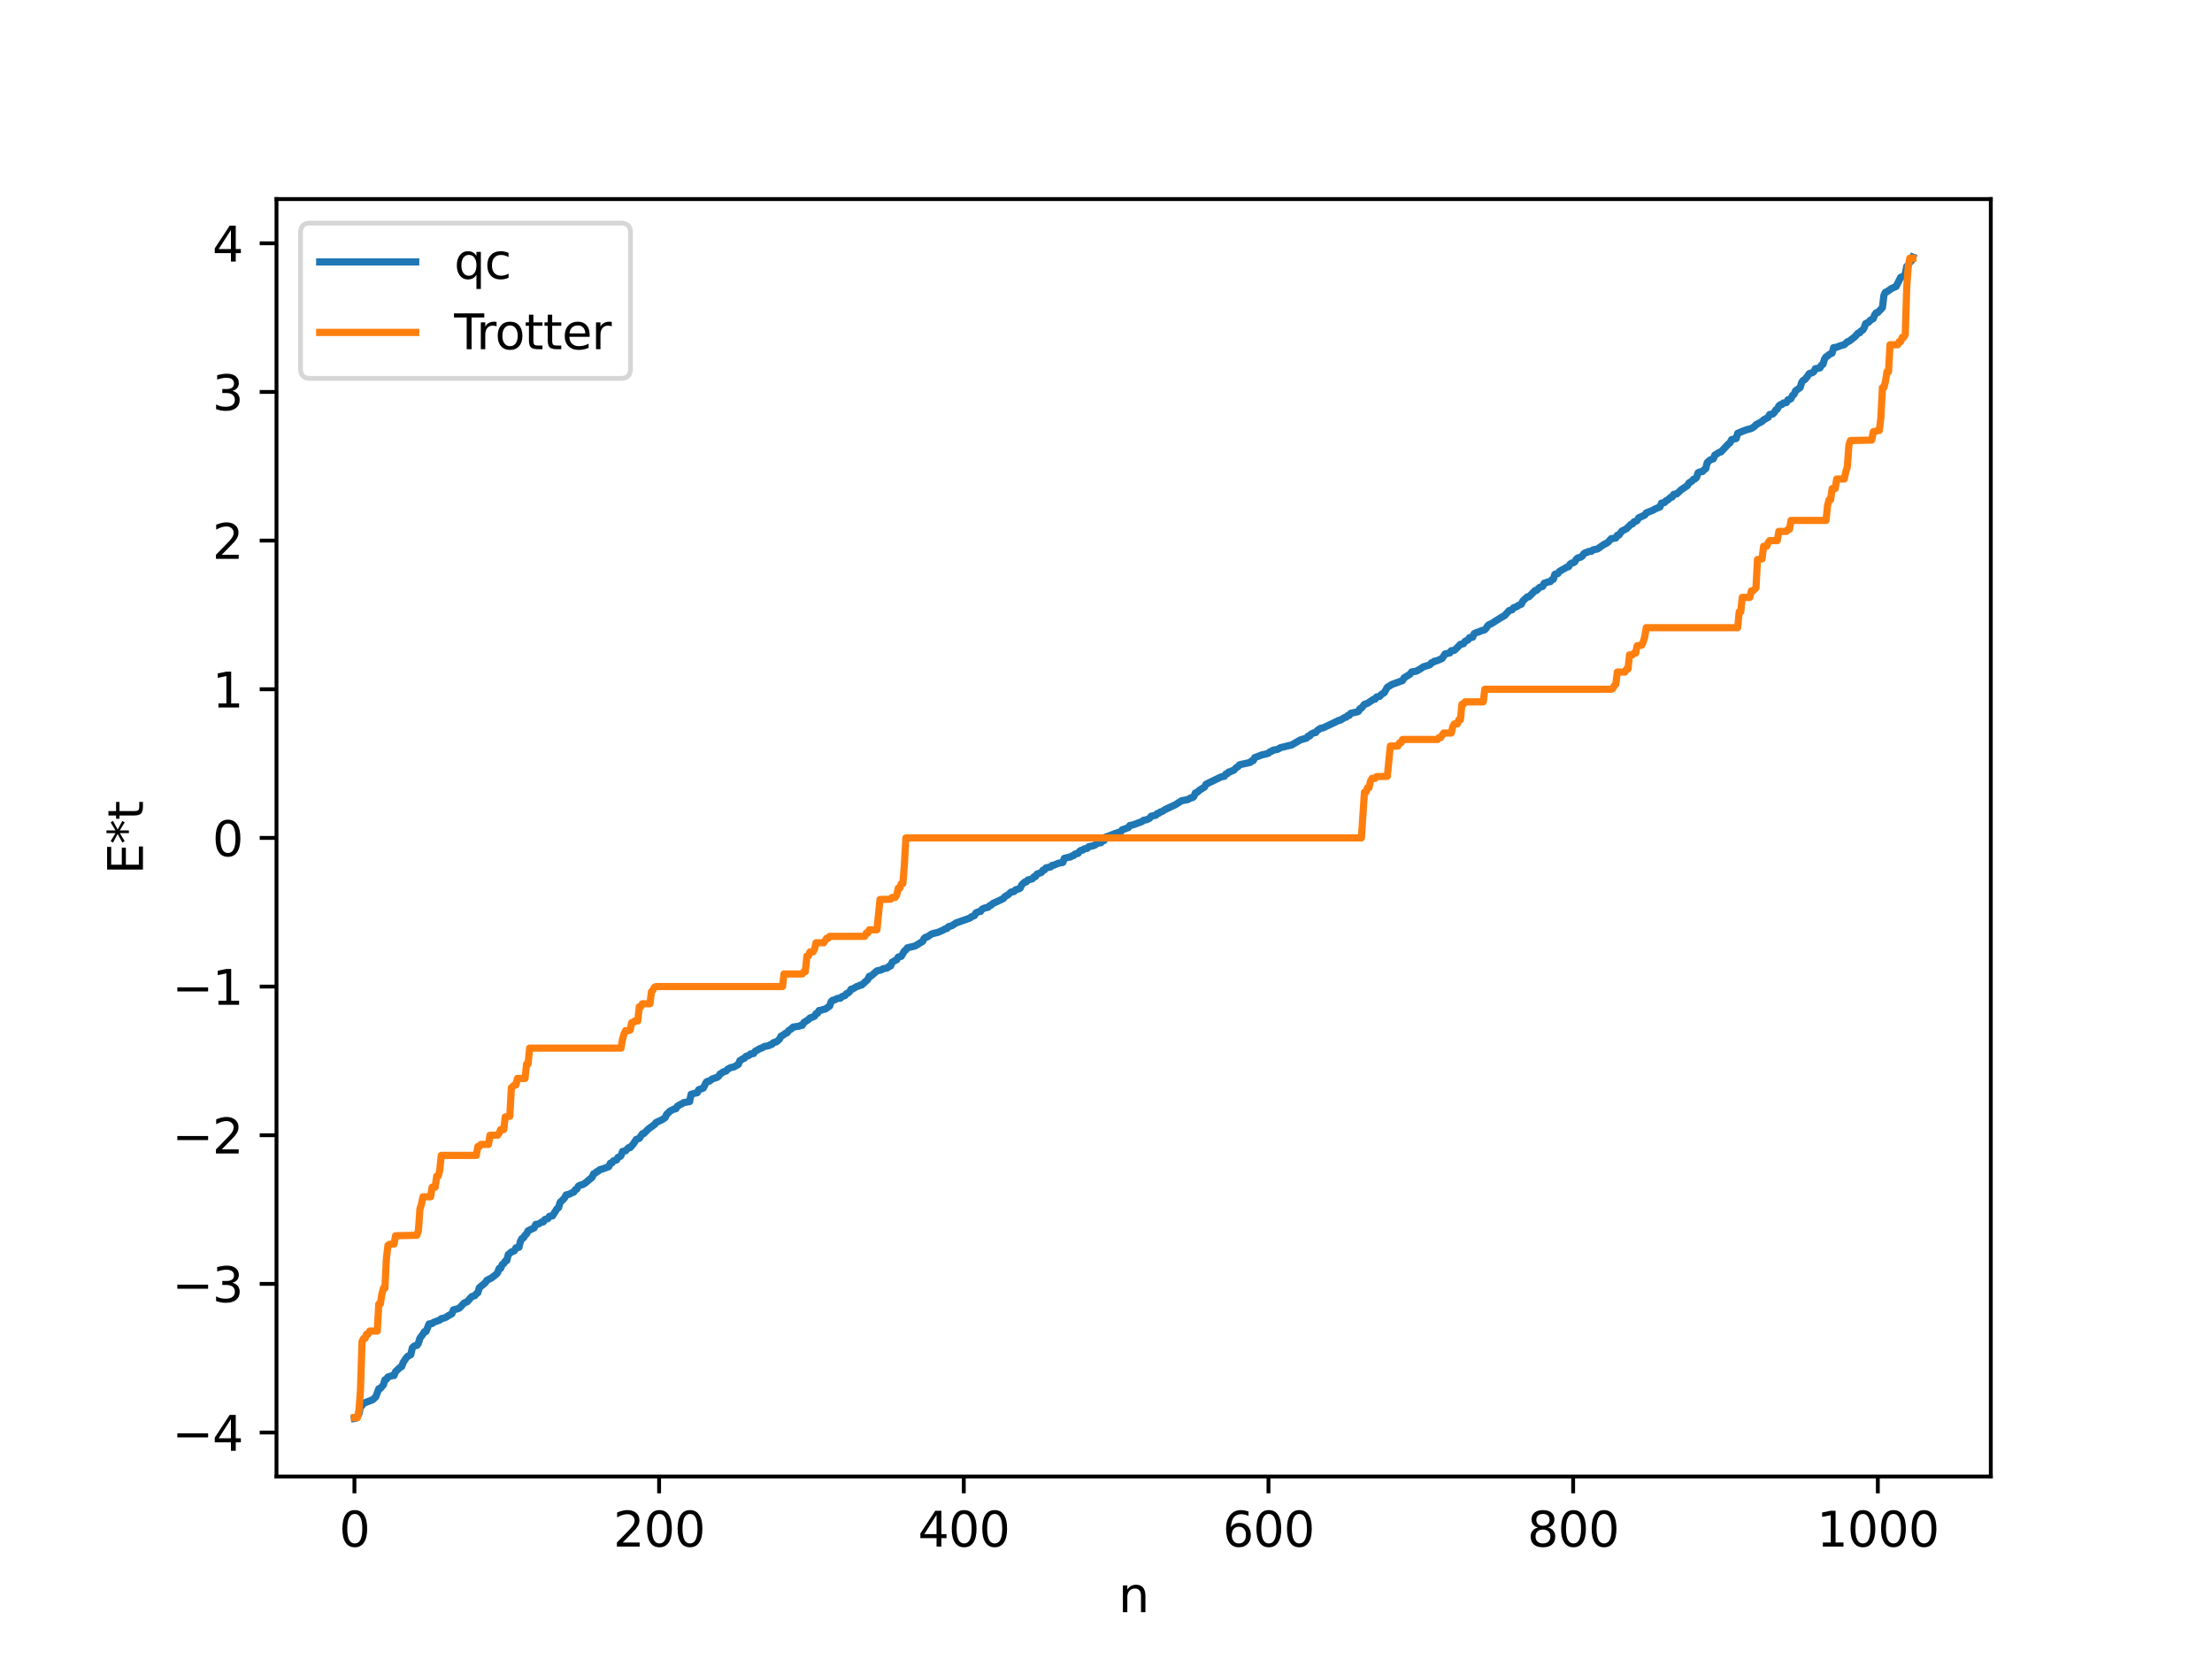 <?xml version="1.0" encoding="utf-8" standalone="no"?>
<!DOCTYPE svg PUBLIC "-//W3C//DTD SVG 1.1//EN"
  "http://www.w3.org/Graphics/SVG/1.1/DTD/svg11.dtd">
<svg xmlns:xlink="http://www.w3.org/1999/xlink" width="460.8pt" height="345.6pt" viewBox="0 0 460.8 345.6" xmlns="http://www.w3.org/2000/svg" version="1.1">
 <defs>
  <style type="text/css">*{stroke-linejoin: round; stroke-linecap: butt}</style>
 </defs>
 <g id="figure_1">
  <g id="patch_1">
   <path d="M 0 345.6 
L 460.8 345.6 
L 460.8 0 
L 0 0 
z
" style="fill: #ffffff"/>
  </g>
  <g id="axes_1">
   <g id="patch_2">
    <path d="M 57.6 307.584 
L 414.72 307.584 
L 414.72 41.472 
L 57.6 41.472 
z
" style="fill: #ffffff"/>
   </g>
   <g id="matplotlib.axis_1">
    <g id="xtick_1">
     <g id="line2d_1">
      <defs>
       <path id="m57a1c22a5f" d="M 0 0 
L 0 3.5 
" style="stroke: #000000; stroke-width: 0.8"/>
      </defs>
      <g>
       <use xlink:href="#m57a1c22a5f" x="73.833" y="307.584" style="stroke: #000000; stroke-width: 0.8"/>
      </g>
     </g>
     <g id="text_1">
      <!-- 0 -->
      <g transform="translate(70.651 322.182) scale(0.1 -0.1)">
       <defs>
        <path id="DejaVuSans-30" d="M 2034 4250 
Q 1547 4250 1301 3770 
Q 1056 3291 1056 2328 
Q 1056 1369 1301 889 
Q 1547 409 2034 409 
Q 2525 409 2770 889 
Q 3016 1369 3016 2328 
Q 3016 3291 2770 3770 
Q 2525 4250 2034 4250 
z
M 2034 4750 
Q 2819 4750 3233 4129 
Q 3647 3509 3647 2328 
Q 3647 1150 3233 529 
Q 2819 -91 2034 -91 
Q 1250 -91 836 529 
Q 422 1150 422 2328 
Q 422 3509 836 4129 
Q 1250 4750 2034 4750 
z
" transform="scale(0.016)"/>
       </defs>
       <use xlink:href="#DejaVuSans-30"/>
      </g>
     </g>
    </g>
    <g id="xtick_2">
     <g id="line2d_2">
      <g>
       <use xlink:href="#m57a1c22a5f" x="137.304" y="307.584" style="stroke: #000000; stroke-width: 0.8"/>
      </g>
     </g>
     <g id="text_2">
      <!-- 200 -->
      <g transform="translate(127.76 322.182) scale(0.1 -0.1)">
       <defs>
        <path id="DejaVuSans-32" d="M 1228 531 
L 3431 531 
L 3431 0 
L 469 0 
L 469 531 
Q 828 903 1448 1529 
Q 2069 2156 2228 2338 
Q 2531 2678 2651 2914 
Q 2772 3150 2772 3378 
Q 2772 3750 2511 3984 
Q 2250 4219 1831 4219 
Q 1534 4219 1204 4116 
Q 875 4013 500 3803 
L 500 4441 
Q 881 4594 1212 4672 
Q 1544 4750 1819 4750 
Q 2544 4750 2975 4387 
Q 3406 4025 3406 3419 
Q 3406 3131 3298 2873 
Q 3191 2616 2906 2266 
Q 2828 2175 2409 1742 
Q 1991 1309 1228 531 
z
" transform="scale(0.016)"/>
       </defs>
       <use xlink:href="#DejaVuSans-32"/>
       <use xlink:href="#DejaVuSans-30" x="63.623"/>
       <use xlink:href="#DejaVuSans-30" x="127.246"/>
      </g>
     </g>
    </g>
    <g id="xtick_3">
     <g id="line2d_3">
      <g>
       <use xlink:href="#m57a1c22a5f" x="200.775" y="307.584" style="stroke: #000000; stroke-width: 0.8"/>
      </g>
     </g>
     <g id="text_3">
      <!-- 400 -->
      <g transform="translate(191.231 322.182) scale(0.1 -0.1)">
       <defs>
        <path id="DejaVuSans-34" d="M 2419 4116 
L 825 1625 
L 2419 1625 
L 2419 4116 
z
M 2253 4666 
L 3047 4666 
L 3047 1625 
L 3713 1625 
L 3713 1100 
L 3047 1100 
L 3047 0 
L 2419 0 
L 2419 1100 
L 313 1100 
L 313 1709 
L 2253 4666 
z
" transform="scale(0.016)"/>
       </defs>
       <use xlink:href="#DejaVuSans-34"/>
       <use xlink:href="#DejaVuSans-30" x="63.623"/>
       <use xlink:href="#DejaVuSans-30" x="127.246"/>
      </g>
     </g>
    </g>
    <g id="xtick_4">
     <g id="line2d_4">
      <g>
       <use xlink:href="#m57a1c22a5f" x="264.246" y="307.584" style="stroke: #000000; stroke-width: 0.8"/>
      </g>
     </g>
     <g id="text_4">
      <!-- 600 -->
      <g transform="translate(254.702 322.182) scale(0.1 -0.1)">
       <defs>
        <path id="DejaVuSans-36" d="M 2113 2584 
Q 1688 2584 1439 2293 
Q 1191 2003 1191 1497 
Q 1191 994 1439 701 
Q 1688 409 2113 409 
Q 2538 409 2786 701 
Q 3034 994 3034 1497 
Q 3034 2003 2786 2293 
Q 2538 2584 2113 2584 
z
M 3366 4563 
L 3366 3988 
Q 3128 4100 2886 4159 
Q 2644 4219 2406 4219 
Q 1781 4219 1451 3797 
Q 1122 3375 1075 2522 
Q 1259 2794 1537 2939 
Q 1816 3084 2150 3084 
Q 2853 3084 3261 2657 
Q 3669 2231 3669 1497 
Q 3669 778 3244 343 
Q 2819 -91 2113 -91 
Q 1303 -91 875 529 
Q 447 1150 447 2328 
Q 447 3434 972 4092 
Q 1497 4750 2381 4750 
Q 2619 4750 2861 4703 
Q 3103 4656 3366 4563 
z
" transform="scale(0.016)"/>
       </defs>
       <use xlink:href="#DejaVuSans-36"/>
       <use xlink:href="#DejaVuSans-30" x="63.623"/>
       <use xlink:href="#DejaVuSans-30" x="127.246"/>
      </g>
     </g>
    </g>
    <g id="xtick_5">
     <g id="line2d_5">
      <g>
       <use xlink:href="#m57a1c22a5f" x="327.717" y="307.584" style="stroke: #000000; stroke-width: 0.8"/>
      </g>
     </g>
     <g id="text_5">
      <!-- 800 -->
      <g transform="translate(318.173 322.182) scale(0.1 -0.1)">
       <defs>
        <path id="DejaVuSans-38" d="M 2034 2216 
Q 1584 2216 1326 1975 
Q 1069 1734 1069 1313 
Q 1069 891 1326 650 
Q 1584 409 2034 409 
Q 2484 409 2743 651 
Q 3003 894 3003 1313 
Q 3003 1734 2745 1975 
Q 2488 2216 2034 2216 
z
M 1403 2484 
Q 997 2584 770 2862 
Q 544 3141 544 3541 
Q 544 4100 942 4425 
Q 1341 4750 2034 4750 
Q 2731 4750 3128 4425 
Q 3525 4100 3525 3541 
Q 3525 3141 3298 2862 
Q 3072 2584 2669 2484 
Q 3125 2378 3379 2068 
Q 3634 1759 3634 1313 
Q 3634 634 3220 271 
Q 2806 -91 2034 -91 
Q 1263 -91 848 271 
Q 434 634 434 1313 
Q 434 1759 690 2068 
Q 947 2378 1403 2484 
z
M 1172 3481 
Q 1172 3119 1398 2916 
Q 1625 2713 2034 2713 
Q 2441 2713 2670 2916 
Q 2900 3119 2900 3481 
Q 2900 3844 2670 4047 
Q 2441 4250 2034 4250 
Q 1625 4250 1398 4047 
Q 1172 3844 1172 3481 
z
" transform="scale(0.016)"/>
       </defs>
       <use xlink:href="#DejaVuSans-38"/>
       <use xlink:href="#DejaVuSans-30" x="63.623"/>
       <use xlink:href="#DejaVuSans-30" x="127.246"/>
      </g>
     </g>
    </g>
    <g id="xtick_6">
     <g id="line2d_6">
      <g>
       <use xlink:href="#m57a1c22a5f" x="391.188" y="307.584" style="stroke: #000000; stroke-width: 0.8"/>
      </g>
     </g>
     <g id="text_6">
      <!-- 1000 -->
      <g transform="translate(378.463 322.182) scale(0.1 -0.1)">
       <defs>
        <path id="DejaVuSans-31" d="M 794 531 
L 1825 531 
L 1825 4091 
L 703 3866 
L 703 4441 
L 1819 4666 
L 2450 4666 
L 2450 531 
L 3481 531 
L 3481 0 
L 794 0 
L 794 531 
z
" transform="scale(0.016)"/>
       </defs>
       <use xlink:href="#DejaVuSans-31"/>
       <use xlink:href="#DejaVuSans-30" x="63.623"/>
       <use xlink:href="#DejaVuSans-30" x="127.246"/>
       <use xlink:href="#DejaVuSans-30" x="190.869"/>
      </g>
     </g>
    </g>
    <g id="text_7">
     <!-- n -->
     <g transform="translate(232.991 335.861) scale(0.1 -0.1)">
      <defs>
       <path id="DejaVuSans-6e" d="M 3513 2113 
L 3513 0 
L 2938 0 
L 2938 2094 
Q 2938 2591 2744 2837 
Q 2550 3084 2163 3084 
Q 1697 3084 1428 2787 
Q 1159 2491 1159 1978 
L 1159 0 
L 581 0 
L 581 3500 
L 1159 3500 
L 1159 2956 
Q 1366 3272 1645 3428 
Q 1925 3584 2291 3584 
Q 2894 3584 3203 3211 
Q 3513 2838 3513 2113 
z
" transform="scale(0.016)"/>
      </defs>
      <use xlink:href="#DejaVuSans-6e"/>
     </g>
    </g>
   </g>
   <g id="matplotlib.axis_2">
    <g id="ytick_1">
     <g id="line2d_7">
      <defs>
       <path id="mec94c99acb" d="M 0 0 
L -3.5 0 
" style="stroke: #000000; stroke-width: 0.8"/>
      </defs>
      <g>
       <use xlink:href="#mec94c99acb" x="57.6" y="298.421" style="stroke: #000000; stroke-width: 0.8"/>
      </g>
     </g>
     <g id="text_8">
      <!-- −4 -->
      <g transform="translate(35.858 302.22) scale(0.1 -0.1)">
       <defs>
        <path id="DejaVuSans-2212" d="M 678 2272 
L 4684 2272 
L 4684 1741 
L 678 1741 
L 678 2272 
z
" transform="scale(0.016)"/>
       </defs>
       <use xlink:href="#DejaVuSans-2212"/>
       <use xlink:href="#DejaVuSans-34" x="83.789"/>
      </g>
     </g>
    </g>
    <g id="ytick_2">
     <g id="line2d_8">
      <g>
       <use xlink:href="#mec94c99acb" x="57.6" y="267.454" style="stroke: #000000; stroke-width: 0.8"/>
      </g>
     </g>
     <g id="text_9">
      <!-- −3 -->
      <g transform="translate(35.858 271.253) scale(0.1 -0.1)">
       <defs>
        <path id="DejaVuSans-33" d="M 2597 2516 
Q 3050 2419 3304 2112 
Q 3559 1806 3559 1356 
Q 3559 666 3084 287 
Q 2609 -91 1734 -91 
Q 1441 -91 1130 -33 
Q 819 25 488 141 
L 488 750 
Q 750 597 1062 519 
Q 1375 441 1716 441 
Q 2309 441 2620 675 
Q 2931 909 2931 1356 
Q 2931 1769 2642 2001 
Q 2353 2234 1838 2234 
L 1294 2234 
L 1294 2753 
L 1863 2753 
Q 2328 2753 2575 2939 
Q 2822 3125 2822 3475 
Q 2822 3834 2567 4026 
Q 2313 4219 1838 4219 
Q 1578 4219 1281 4162 
Q 984 4106 628 3988 
L 628 4550 
Q 988 4650 1302 4700 
Q 1616 4750 1894 4750 
Q 2613 4750 3031 4423 
Q 3450 4097 3450 3541 
Q 3450 3153 3228 2886 
Q 3006 2619 2597 2516 
z
" transform="scale(0.016)"/>
       </defs>
       <use xlink:href="#DejaVuSans-2212"/>
       <use xlink:href="#DejaVuSans-33" x="83.789"/>
      </g>
     </g>
    </g>
    <g id="ytick_3">
     <g id="line2d_9">
      <g>
       <use xlink:href="#mec94c99acb" x="57.6" y="236.487" style="stroke: #000000; stroke-width: 0.8"/>
      </g>
     </g>
     <g id="text_10">
      <!-- −2 -->
      <g transform="translate(35.858 240.286) scale(0.1 -0.1)">
       <use xlink:href="#DejaVuSans-2212"/>
       <use xlink:href="#DejaVuSans-32" x="83.789"/>
      </g>
     </g>
    </g>
    <g id="ytick_4">
     <g id="line2d_10">
      <g>
       <use xlink:href="#mec94c99acb" x="57.6" y="205.519" style="stroke: #000000; stroke-width: 0.8"/>
      </g>
     </g>
     <g id="text_11">
      <!-- −1 -->
      <g transform="translate(35.858 209.319) scale(0.1 -0.1)">
       <use xlink:href="#DejaVuSans-2212"/>
       <use xlink:href="#DejaVuSans-31" x="83.789"/>
      </g>
     </g>
    </g>
    <g id="ytick_5">
     <g id="line2d_11">
      <g>
       <use xlink:href="#mec94c99acb" x="57.6" y="174.552" style="stroke: #000000; stroke-width: 0.8"/>
      </g>
     </g>
     <g id="text_12">
      <!-- 0 -->
      <g transform="translate(44.237 178.351) scale(0.1 -0.1)">
       <use xlink:href="#DejaVuSans-30"/>
      </g>
     </g>
    </g>
    <g id="ytick_6">
     <g id="line2d_12">
      <g>
       <use xlink:href="#mec94c99acb" x="57.6" y="143.585" style="stroke: #000000; stroke-width: 0.8"/>
      </g>
     </g>
     <g id="text_13">
      <!-- 1 -->
      <g transform="translate(44.237 147.384) scale(0.1 -0.1)">
       <use xlink:href="#DejaVuSans-31"/>
      </g>
     </g>
    </g>
    <g id="ytick_7">
     <g id="line2d_13">
      <g>
       <use xlink:href="#mec94c99acb" x="57.6" y="112.617" style="stroke: #000000; stroke-width: 0.8"/>
      </g>
     </g>
     <g id="text_14">
      <!-- 2 -->
      <g transform="translate(44.237 116.417) scale(0.1 -0.1)">
       <use xlink:href="#DejaVuSans-32"/>
      </g>
     </g>
    </g>
    <g id="ytick_8">
     <g id="line2d_14">
      <g>
       <use xlink:href="#mec94c99acb" x="57.6" y="81.65" style="stroke: #000000; stroke-width: 0.8"/>
      </g>
     </g>
     <g id="text_15">
      <!-- 3 -->
      <g transform="translate(44.237 85.449) scale(0.1 -0.1)">
       <use xlink:href="#DejaVuSans-33"/>
      </g>
     </g>
    </g>
    <g id="ytick_9">
     <g id="line2d_15">
      <g>
       <use xlink:href="#mec94c99acb" x="57.6" y="50.683" style="stroke: #000000; stroke-width: 0.8"/>
      </g>
     </g>
     <g id="text_16">
      <!-- 4 -->
      <g transform="translate(44.237 54.482) scale(0.1 -0.1)">
       <use xlink:href="#DejaVuSans-34"/>
      </g>
     </g>
    </g>
    <g id="text_17">
     <!-- E*t -->
     <g transform="translate(29.778 182.148) rotate(-90) scale(0.1 -0.1)">
      <defs>
       <path id="DejaVuSans-45" d="M 628 4666 
L 3578 4666 
L 3578 4134 
L 1259 4134 
L 1259 2753 
L 3481 2753 
L 3481 2222 
L 1259 2222 
L 1259 531 
L 3634 531 
L 3634 0 
L 628 0 
L 628 4666 
z
" transform="scale(0.016)"/>
       <path id="DejaVuSans-2a" d="M 3009 3897 
L 1888 3291 
L 3009 2681 
L 2828 2375 
L 1778 3009 
L 1778 1831 
L 1422 1831 
L 1422 3009 
L 372 2375 
L 191 2681 
L 1313 3291 
L 191 3897 
L 372 4206 
L 1422 3572 
L 1422 4750 
L 1778 4750 
L 1778 3572 
L 2828 4206 
L 3009 3897 
z
" transform="scale(0.016)"/>
       <path id="DejaVuSans-74" d="M 1172 4494 
L 1172 3500 
L 2356 3500 
L 2356 3053 
L 1172 3053 
L 1172 1153 
Q 1172 725 1289 603 
Q 1406 481 1766 481 
L 2356 481 
L 2356 0 
L 1766 0 
Q 1100 0 847 248 
Q 594 497 594 1153 
L 594 3053 
L 172 3053 
L 172 3500 
L 594 3500 
L 594 4494 
L 1172 4494 
z
" transform="scale(0.016)"/>
      </defs>
      <use xlink:href="#DejaVuSans-45"/>
      <use xlink:href="#DejaVuSans-2a" x="63.184"/>
      <use xlink:href="#DejaVuSans-74" x="113.184"/>
     </g>
    </g>
   </g>
   <g id="line2d_16">
    <path d="M 73.833 295.488 
L 74.15 295.433 
L 74.785 294.507 
L 75.102 292.911 
L 75.42 292.795 
L 75.737 292.315 
L 77.641 291.591 
L 78.276 290.991 
L 78.91 289.307 
L 79.228 289.239 
L 79.862 288.51 
L 80.18 287.447 
L 80.497 287.32 
L 80.815 286.854 
L 81.767 286.546 
L 82.084 286.541 
L 82.401 285.724 
L 83.353 284.841 
L 83.671 284.69 
L 83.988 283.832 
L 84.623 282.878 
L 84.94 282.54 
L 85.575 282.208 
L 85.892 280.809 
L 86.21 280.458 
L 86.527 280.306 
L 86.844 280.284 
L 87.162 279.836 
L 87.479 278.763 
L 88.114 277.922 
L 88.431 277.405 
L 88.748 277.375 
L 89.383 275.804 
L 90.018 275.713 
L 90.335 275.462 
L 91.605 274.988 
L 91.922 274.706 
L 92.557 274.548 
L 92.874 274.425 
L 93.509 274.022 
L 94.143 273.671 
L 94.461 272.867 
L 95.413 272.623 
L 95.73 272.461 
L 96.682 271.434 
L 97.317 271.183 
L 98.269 270.103 
L 98.904 269.922 
L 99.221 269.506 
L 99.539 269.312 
L 99.856 268.25 
L 101.125 267.185 
L 101.443 266.688 
L 102.395 266.219 
L 103.029 265.721 
L 103.347 265.493 
L 103.664 265.102 
L 103.981 264.242 
L 104.299 264.216 
L 104.616 263.429 
L 104.934 263.233 
L 105.251 262.697 
L 105.568 262.597 
L 105.886 261.348 
L 106.52 260.81 
L 107.155 260.562 
L 107.472 259.948 
L 108.107 259.838 
L 108.424 258.567 
L 108.742 257.99 
L 109.059 257.857 
L 109.377 257.329 
L 109.694 257.042 
L 110.011 256.401 
L 111.281 255.786 
L 111.598 255.077 
L 112.233 254.963 
L 112.867 254.556 
L 113.185 254.536 
L 113.502 254.046 
L 114.137 253.86 
L 114.454 253.377 
L 115.089 253.297 
L 116.041 251.786 
L 116.358 251.576 
L 116.676 250.474 
L 117.31 249.88 
L 117.628 249.511 
L 117.945 248.917 
L 118.58 248.782 
L 119.215 248.444 
L 119.532 248.343 
L 119.849 247.828 
L 120.167 247.712 
L 120.484 247.113 
L 120.801 246.912 
L 121.436 246.753 
L 122.071 246.331 
L 122.705 245.772 
L 123.34 245.263 
L 123.658 244.527 
L 123.975 244.408 
L 124.292 244.082 
L 124.61 243.993 
L 124.927 243.678 
L 125.879 243.396 
L 126.831 243.025 
L 127.148 242.311 
L 127.466 242.266 
L 127.783 241.834 
L 128.418 241.658 
L 128.735 241.093 
L 129.053 240.995 
L 129.37 240.729 
L 129.687 239.866 
L 130.322 239.732 
L 130.957 239.07 
L 131.274 239.06 
L 131.909 238.337 
L 132.543 237.366 
L 133.178 237.146 
L 133.813 236.197 
L 134.13 236.126 
L 135.082 235.182 
L 136.352 234.265 
L 136.669 233.847 
L 137.939 233.245 
L 138.573 232.815 
L 138.891 232.094 
L 139.208 231.867 
L 139.525 231.481 
L 140.477 231.006 
L 140.795 230.978 
L 141.112 230.451 
L 141.747 230.068 
L 142.064 229.95 
L 142.381 229.706 
L 143.651 229.482 
L 143.968 227.971 
L 144.603 227.771 
L 145.238 227.645 
L 145.555 227.002 
L 146.507 226.677 
L 147.142 225.419 
L 147.459 225.235 
L 147.777 225.226 
L 148.411 224.735 
L 149.363 224.449 
L 149.681 224.229 
L 149.998 223.718 
L 150.315 223.584 
L 150.633 223.309 
L 151.267 223.116 
L 151.585 222.736 
L 152.22 222.402 
L 152.854 222.282 
L 153.806 221.742 
L 154.124 220.966 
L 154.758 220.564 
L 155.076 220.45 
L 155.393 220.067 
L 156.028 219.866 
L 156.345 219.559 
L 156.98 219.474 
L 157.297 219.014 
L 158.249 218.477 
L 158.884 218.229 
L 159.201 218.01 
L 160.153 217.83 
L 160.471 217.62 
L 160.788 217.563 
L 161.105 217.203 
L 161.74 217.037 
L 162.375 216.476 
L 162.692 215.86 
L 163.327 215.513 
L 163.644 215.235 
L 163.962 215.152 
L 164.279 214.714 
L 164.914 214.275 
L 165.231 213.954 
L 166.183 213.812 
L 166.5 213.769 
L 166.818 213.601 
L 167.135 213.581 
L 167.453 213.021 
L 168.405 212.402 
L 168.722 212.07 
L 169.357 211.844 
L 169.674 211.713 
L 169.991 211.172 
L 170.309 211.077 
L 170.626 210.507 
L 170.943 210.476 
L 171.578 210.27 
L 171.896 210.22 
L 172.848 209.558 
L 173.165 208.619 
L 173.482 208.364 
L 173.8 208.325 
L 174.434 207.994 
L 175.069 207.943 
L 175.386 207.606 
L 176.021 207.403 
L 176.339 206.988 
L 176.656 206.876 
L 176.973 206.608 
L 177.291 206.072 
L 177.608 206.017 
L 178.56 205.477 
L 178.877 205.417 
L 179.195 205.206 
L 179.512 205.197 
L 180.781 204.041 
L 181.099 203.368 
L 181.416 203.346 
L 182.686 202.251 
L 183.638 202.041 
L 183.955 201.811 
L 184.59 201.71 
L 184.907 201.593 
L 185.224 201.263 
L 185.542 201.228 
L 185.859 200.44 
L 186.494 200.08 
L 186.811 199.915 
L 187.129 199.364 
L 187.763 199.21 
L 188.398 198.103 
L 188.715 197.877 
L 189.033 197.445 
L 190.62 197.068 
L 192.206 196.111 
L 192.524 195.468 
L 192.841 195.24 
L 193.158 195.192 
L 194.11 194.54 
L 195.38 194.228 
L 196.332 193.818 
L 196.967 193.473 
L 197.284 193.418 
L 197.601 193.032 
L 198.236 192.868 
L 199.188 192.257 
L 202.044 191.253 
L 202.362 190.983 
L 202.996 190.731 
L 203.314 190.155 
L 203.948 189.904 
L 204.266 189.869 
L 204.583 189.4 
L 205.218 189.133 
L 205.853 188.997 
L 206.17 188.661 
L 206.487 188.547 
L 206.805 188.227 
L 208.391 187.497 
L 209.026 187.179 
L 209.343 186.761 
L 209.978 186.417 
L 210.613 185.834 
L 211.248 185.723 
L 211.565 185.357 
L 212.2 185.185 
L 212.517 185.029 
L 212.834 184.346 
L 213.469 183.745 
L 213.786 183.723 
L 214.104 183.318 
L 214.739 183.158 
L 215.056 183.075 
L 215.373 182.667 
L 215.691 182.624 
L 216.008 182.096 
L 216.96 181.742 
L 217.277 181.268 
L 217.595 181.211 
L 217.912 180.791 
L 218.864 180.603 
L 219.181 180.275 
L 219.499 180.245 
L 220.451 179.84 
L 221.403 179.658 
L 221.72 178.806 
L 222.672 178.57 
L 222.99 178.528 
L 223.307 178.299 
L 223.624 178.25 
L 223.942 177.917 
L 224.577 177.776 
L 224.894 177.335 
L 225.211 177.134 
L 225.529 177.1 
L 225.846 176.846 
L 226.481 176.73 
L 226.798 176.385 
L 227.75 176.181 
L 228.067 176.057 
L 228.702 175.619 
L 229.337 175.557 
L 229.654 175.171 
L 229.972 175.118 
L 230.289 174.394 
L 231.241 174.06 
L 232.193 173.671 
L 233.462 173.267 
L 233.78 172.859 
L 235.049 172.412 
L 235.367 171.961 
L 236.001 171.851 
L 237.905 171.14 
L 238.223 170.884 
L 238.858 170.763 
L 239.492 170.46 
L 239.81 170.032 
L 240.762 169.833 
L 241.079 169.468 
L 241.396 169.422 
L 241.714 169.148 
L 242.031 169.085 
L 242.666 168.671 
L 244.887 167.616 
L 246.157 166.799 
L 247.426 166.576 
L 248.061 166.199 
L 248.378 166.181 
L 248.696 165.948 
L 249.013 165.185 
L 249.33 165.092 
L 249.965 164.546 
L 250.917 163.963 
L 251.234 163.374 
L 254.408 161.829 
L 255.043 161.726 
L 255.36 161.239 
L 255.677 161.178 
L 255.995 160.807 
L 256.312 160.77 
L 256.629 160.567 
L 256.947 160.508 
L 257.581 159.877 
L 257.899 159.703 
L 258.216 159.315 
L 260.438 158.828 
L 260.755 158.5 
L 261.072 158.443 
L 261.39 157.817 
L 262.977 157.228 
L 263.611 157.097 
L 264.246 156.911 
L 264.563 156.604 
L 264.881 156.52 
L 265.198 156.284 
L 266.15 156.104 
L 266.785 155.742 
L 267.42 155.588 
L 268.689 155.276 
L 269.006 155.228 
L 270.91 154.129 
L 272.18 153.758 
L 272.497 153.362 
L 272.815 153.332 
L 273.132 152.92 
L 273.767 152.628 
L 274.084 152.608 
L 274.401 152.189 
L 275.036 151.744 
L 275.671 151.609 
L 278.527 150.254 
L 278.844 150.073 
L 279.162 150.045 
L 279.796 149.668 
L 280.114 149.466 
L 280.431 149.404 
L 280.748 149.074 
L 281.066 149.037 
L 281.383 148.596 
L 282.653 148.314 
L 282.97 148.211 
L 283.287 147.65 
L 283.605 147.512 
L 284.239 146.725 
L 284.874 146.521 
L 286.143 145.666 
L 286.461 145.652 
L 286.778 145.191 
L 287.413 145.075 
L 287.73 144.686 
L 288.365 144.298 
L 289 143.181 
L 289.952 142.588 
L 292.173 141.774 
L 292.491 141.213 
L 293.76 140.425 
L 294.077 139.972 
L 295.029 139.821 
L 295.664 139.474 
L 296.616 138.865 
L 297.251 138.692 
L 297.886 138.473 
L 298.203 138.057 
L 298.52 137.992 
L 298.838 137.723 
L 299.155 137.714 
L 300.107 137.316 
L 300.424 137.154 
L 301.059 136.215 
L 302.011 136.021 
L 302.329 135.551 
L 302.963 135.477 
L 303.598 134.887 
L 304.233 134.221 
L 304.867 134.103 
L 305.185 133.617 
L 305.82 133.295 
L 306.137 132.826 
L 306.772 132.753 
L 307.089 132.012 
L 307.724 131.7 
L 308.041 131.657 
L 308.676 131.345 
L 308.993 131.322 
L 309.31 131.176 
L 309.628 130.838 
L 309.945 130.324 
L 310.262 130.08 
L 310.58 129.985 
L 312.801 128.582 
L 313.436 128.235 
L 314.388 127.192 
L 315.023 127.005 
L 315.34 126.579 
L 315.975 126.383 
L 316.292 126.125 
L 316.927 125.861 
L 317.244 125.184 
L 318.196 124.316 
L 318.514 124.307 
L 319.783 123.028 
L 320.1 122.986 
L 320.735 122.351 
L 321.37 122.159 
L 321.687 121.49 
L 322.005 121.451 
L 322.322 121.262 
L 322.957 121.165 
L 323.274 120.767 
L 323.591 120.671 
L 323.909 119.637 
L 324.543 119.476 
L 324.861 119.025 
L 326.448 118.131 
L 326.765 118.051 
L 327.082 117.523 
L 327.4 117.294 
L 327.717 117.245 
L 328.034 117.071 
L 328.352 116.527 
L 328.669 116.237 
L 329.304 116.065 
L 329.621 115.834 
L 329.939 115.345 
L 330.256 115.135 
L 330.573 115.103 
L 330.891 114.896 
L 331.525 114.841 
L 331.843 114.558 
L 332.795 114.353 
L 334.064 113.463 
L 334.699 113.146 
L 335.016 112.919 
L 335.651 112.21 
L 336.286 112.133 
L 336.603 112.068 
L 336.92 111.501 
L 337.238 111.486 
L 337.872 110.639 
L 338.824 110.139 
L 339.777 109.208 
L 340.094 109.127 
L 340.411 108.685 
L 340.729 108.629 
L 341.046 108.437 
L 341.363 107.876 
L 342.633 107.301 
L 342.95 106.843 
L 344.22 106.347 
L 344.854 105.995 
L 345.806 105.598 
L 346.124 104.806 
L 346.758 104.68 
L 347.076 104.297 
L 347.393 104.195 
L 348.028 103.601 
L 348.345 103.532 
L 348.662 102.988 
L 349.297 102.883 
L 350.249 102.002 
L 351.519 101.158 
L 351.836 100.603 
L 352.471 100.229 
L 352.788 99.832 
L 353.105 99.763 
L 353.423 99.464 
L 353.74 98.487 
L 354.058 98.327 
L 354.692 98.215 
L 355.01 97.837 
L 355.327 97.647 
L 355.644 96.372 
L 356.279 95.79 
L 356.914 95.591 
L 357.231 94.808 
L 358.183 94.212 
L 358.5 94.145 
L 360.087 92.455 
L 360.405 92.222 
L 360.722 91.581 
L 361.357 91.419 
L 361.674 91.353 
L 361.991 90.268 
L 362.943 89.864 
L 363.896 89.508 
L 364.848 89.258 
L 365.482 88.857 
L 365.8 88.472 
L 367.069 87.799 
L 367.386 87.47 
L 368.339 86.947 
L 368.656 86.344 
L 369.291 86.247 
L 369.608 85.948 
L 369.925 85.4 
L 370.243 85.226 
L 370.56 84.592 
L 370.877 84.298 
L 371.195 84.277 
L 371.512 83.95 
L 372.147 83.862 
L 372.464 83.279 
L 372.781 83.228 
L 373.099 83.037 
L 373.416 82.371 
L 373.734 82.141 
L 374.051 81.42 
L 375.003 80.732 
L 375.32 79.667 
L 375.638 79.238 
L 375.955 79.084 
L 376.272 78.72 
L 376.907 77.826 
L 377.542 77.642 
L 377.859 77.415 
L 378.177 76.804 
L 379.129 76.648 
L 379.446 76.049 
L 379.763 75.887 
L 380.081 74.802 
L 380.398 74.331 
L 380.715 74.167 
L 381.033 73.856 
L 381.667 73.55 
L 381.985 72.411 
L 382.62 72.344 
L 383.254 72.066 
L 384.206 71.803 
L 384.841 71.201 
L 385.158 71.118 
L 386.428 70.13 
L 387.062 69.396 
L 387.38 69.343 
L 387.697 68.936 
L 388.015 68.777 
L 388.332 68.312 
L 388.649 67.411 
L 389.284 67.115 
L 389.601 66.724 
L 390.236 66.37 
L 390.553 65.546 
L 390.871 65.139 
L 391.188 65.094 
L 392.14 64.076 
L 392.458 61.496 
L 392.775 60.873 
L 393.092 60.776 
L 394.044 60.096 
L 394.996 59.671 
L 395.948 57.772 
L 396.583 57.548 
L 396.9 57.031 
L 397.218 55.486 
L 397.535 55.326 
L 397.853 54.541 
L 398.17 54.365 
L 398.487 53.568 
L 398.487 53.568 
" clip-path="url(#p86e79aac67)" style="fill: none; stroke: #1f77b4; stroke-width: 1.5; stroke-linecap: square"/>
   </g>
   <g id="line2d_17">
    <path d="M 73.833 295.324 
L 74.467 295.324 
L 74.785 293.717 
L 75.102 289.415 
L 75.42 279.441 
L 75.737 278.829 
L 76.054 278.829 
L 76.372 277.925 
L 76.689 277.925 
L 77.006 277.286 
L 78.593 277.286 
L 78.91 271.658 
L 79.228 271.658 
L 79.545 269.621 
L 79.862 268.363 
L 80.18 268.363 
L 80.497 262.141 
L 80.815 259.451 
L 81.132 259.212 
L 82.084 259.161 
L 82.401 257.428 
L 86.844 257.329 
L 87.162 256.38 
L 87.479 251.871 
L 87.796 250.874 
L 88.114 249.314 
L 89.7 249.314 
L 90.018 247.319 
L 90.653 247.319 
L 90.97 245.002 
L 91.287 245.002 
L 91.605 243.795 
L 91.922 240.691 
L 99.221 240.691 
L 99.539 238.841 
L 99.856 238.841 
L 100.173 238.404 
L 101.76 238.404 
L 102.077 236.487 
L 103.664 236.487 
L 103.981 236.054 
L 104.299 235.307 
L 104.934 235.307 
L 105.251 232.677 
L 105.568 232.677 
L 105.886 232.545 
L 106.203 232.545 
L 106.52 226.611 
L 107.155 226.024 
L 107.472 226.024 
L 107.79 224.658 
L 109.377 224.658 
L 109.694 221.659 
L 110.011 221.659 
L 110.329 218.346 
L 129.37 218.346 
L 129.687 216.464 
L 130.005 215.378 
L 130.322 214.693 
L 130.957 214.693 
L 131.274 214.58 
L 131.591 213.04 
L 131.909 213.04 
L 132.226 212.688 
L 132.861 212.688 
L 133.178 209.724 
L 133.496 209.724 
L 133.813 209.103 
L 135.4 209.103 
L 135.717 206.575 
L 136.034 206.234 
L 136.352 205.663 
L 136.669 205.519 
L 163.01 205.519 
L 163.327 202.895 
L 167.135 202.895 
L 167.453 202.416 
L 167.77 202.416 
L 168.087 199.168 
L 168.405 199.168 
L 168.722 198.302 
L 169.357 198.302 
L 169.674 197.742 
L 169.991 196.403 
L 171.578 196.403 
L 172.213 195.458 
L 172.53 195.458 
L 172.848 195.057 
L 180.147 195.057 
L 180.464 194.367 
L 180.781 194.367 
L 181.099 193.691 
L 182.686 193.691 
L 183.32 187.379 
L 185.542 187.323 
L 185.859 186.956 
L 186.494 186.956 
L 186.811 186.402 
L 187.129 185.014 
L 187.446 185.014 
L 187.763 184.074 
L 188.081 184.074 
L 188.398 180.149 
L 188.715 174.552 
L 283.605 174.552 
L 284.239 165.03 
L 284.557 165.03 
L 284.874 164.09 
L 285.191 164.09 
L 285.509 162.702 
L 285.826 162.148 
L 286.461 162.148 
L 286.778 161.781 
L 289 161.725 
L 289.634 155.413 
L 291.221 155.413 
L 291.539 154.737 
L 291.856 154.737 
L 292.173 154.047 
L 299.472 154.047 
L 299.79 153.646 
L 300.107 153.646 
L 300.742 152.702 
L 302.329 152.702 
L 302.646 151.362 
L 302.963 150.802 
L 303.598 150.802 
L 303.915 149.936 
L 304.233 149.936 
L 304.55 146.688 
L 304.867 146.688 
L 305.185 146.209 
L 308.993 146.209 
L 309.31 143.585 
L 335.651 143.585 
L 335.968 143.441 
L 336.286 142.87 
L 336.603 142.529 
L 336.92 140.001 
L 338.507 140.001 
L 338.824 139.38 
L 339.142 139.38 
L 339.459 136.416 
L 340.094 136.416 
L 340.411 136.064 
L 340.729 136.064 
L 341.046 134.524 
L 341.681 134.411 
L 341.998 134.411 
L 342.315 133.726 
L 342.633 132.64 
L 342.95 130.758 
L 361.991 130.758 
L 362.309 127.445 
L 362.626 127.445 
L 362.943 124.446 
L 364.53 124.446 
L 364.848 123.08 
L 365.165 123.08 
L 365.8 122.493 
L 366.117 116.559 
L 366.434 116.559 
L 366.752 116.427 
L 367.069 116.427 
L 367.386 113.798 
L 368.021 113.798 
L 368.339 113.05 
L 368.656 112.617 
L 370.243 112.617 
L 370.56 110.7 
L 372.147 110.7 
L 372.464 110.263 
L 372.781 110.263 
L 373.099 108.413 
L 380.398 108.413 
L 380.715 105.309 
L 381.033 104.102 
L 381.35 104.102 
L 381.667 101.785 
L 382.302 101.785 
L 382.62 99.79 
L 384.206 99.79 
L 384.524 98.23 
L 384.841 97.233 
L 385.158 92.724 
L 385.476 91.775 
L 389.919 91.676 
L 390.236 89.943 
L 391.505 89.653 
L 391.823 86.964 
L 392.14 80.741 
L 392.458 80.741 
L 392.775 79.483 
L 393.092 77.446 
L 393.41 77.446 
L 393.727 71.818 
L 395.314 71.818 
L 395.631 71.179 
L 395.948 71.179 
L 396.266 70.275 
L 396.583 70.275 
L 396.9 69.663 
L 397.218 59.689 
L 397.535 55.387 
L 397.853 53.78 
L 398.487 53.78 
L 398.487 53.78 
" clip-path="url(#p86e79aac67)" style="fill: none; stroke: #ff7f0e; stroke-width: 1.5; stroke-linecap: square"/>
   </g>
   <g id="patch_3">
    <path d="M 57.6 307.584 
L 57.6 41.472 
" style="fill: none; stroke: #000000; stroke-width: 0.8; stroke-linejoin: miter; stroke-linecap: square"/>
   </g>
   <g id="patch_4">
    <path d="M 414.72 307.584 
L 414.72 41.472 
" style="fill: none; stroke: #000000; stroke-width: 0.8; stroke-linejoin: miter; stroke-linecap: square"/>
   </g>
   <g id="patch_5">
    <path d="M 57.6 307.584 
L 414.72 307.584 
" style="fill: none; stroke: #000000; stroke-width: 0.8; stroke-linejoin: miter; stroke-linecap: square"/>
   </g>
   <g id="patch_6">
    <path d="M 57.6 41.472 
L 414.72 41.472 
" style="fill: none; stroke: #000000; stroke-width: 0.8; stroke-linejoin: miter; stroke-linecap: square"/>
   </g>
   <g id="legend_1">
    <g id="patch_7">
     <path d="M 64.6 78.828 
L 129.342 78.828 
Q 131.342 78.828 131.342 76.828 
L 131.342 48.472 
Q 131.342 46.472 129.342 46.472 
L 64.6 46.472 
Q 62.6 46.472 62.6 48.472 
L 62.6 76.828 
Q 62.6 78.828 64.6 78.828 
z
" style="fill: #ffffff; opacity: 0.8; stroke: #cccccc; stroke-linejoin: miter"/>
    </g>
    <g id="line2d_18">
     <path d="M 66.6 54.57 
L 76.6 54.57 
L 86.6 54.57 
" style="fill: none; stroke: #1f77b4; stroke-width: 1.5; stroke-linecap: square"/>
    </g>
    <g id="text_18">
     <!-- qc -->
     <g transform="translate(94.6 58.07) scale(0.1 -0.1)">
      <defs>
       <path id="DejaVuSans-71" d="M 947 1747 
Q 947 1113 1208 752 
Q 1469 391 1925 391 
Q 2381 391 2643 752 
Q 2906 1113 2906 1747 
Q 2906 2381 2643 2742 
Q 2381 3103 1925 3103 
Q 1469 3103 1208 2742 
Q 947 2381 947 1747 
z
M 2906 525 
Q 2725 213 2448 61 
Q 2172 -91 1784 -91 
Q 1150 -91 751 415 
Q 353 922 353 1747 
Q 353 2572 751 3078 
Q 1150 3584 1784 3584 
Q 2172 3584 2448 3432 
Q 2725 3281 2906 2969 
L 2906 3500 
L 3481 3500 
L 3481 -1331 
L 2906 -1331 
L 2906 525 
z
" transform="scale(0.016)"/>
       <path id="DejaVuSans-63" d="M 3122 3366 
L 3122 2828 
Q 2878 2963 2633 3030 
Q 2388 3097 2138 3097 
Q 1578 3097 1268 2742 
Q 959 2388 959 1747 
Q 959 1106 1268 751 
Q 1578 397 2138 397 
Q 2388 397 2633 464 
Q 2878 531 3122 666 
L 3122 134 
Q 2881 22 2623 -34 
Q 2366 -91 2075 -91 
Q 1284 -91 818 406 
Q 353 903 353 1747 
Q 353 2603 823 3093 
Q 1294 3584 2113 3584 
Q 2378 3584 2631 3529 
Q 2884 3475 3122 3366 
z
" transform="scale(0.016)"/>
      </defs>
      <use xlink:href="#DejaVuSans-71"/>
      <use xlink:href="#DejaVuSans-63" x="63.477"/>
     </g>
    </g>
    <g id="line2d_19">
     <path d="M 66.6 69.249 
L 76.6 69.249 
L 86.6 69.249 
" style="fill: none; stroke: #ff7f0e; stroke-width: 1.5; stroke-linecap: square"/>
    </g>
    <g id="text_19">
     <!-- Trotter -->
     <g transform="translate(94.6 72.749) scale(0.1 -0.1)">
      <defs>
       <path id="DejaVuSans-54" d="M -19 4666 
L 3928 4666 
L 3928 4134 
L 2272 4134 
L 2272 0 
L 1638 0 
L 1638 4134 
L -19 4134 
L -19 4666 
z
" transform="scale(0.016)"/>
       <path id="DejaVuSans-72" d="M 2631 2963 
Q 2534 3019 2420 3045 
Q 2306 3072 2169 3072 
Q 1681 3072 1420 2755 
Q 1159 2438 1159 1844 
L 1159 0 
L 581 0 
L 581 3500 
L 1159 3500 
L 1159 2956 
Q 1341 3275 1631 3429 
Q 1922 3584 2338 3584 
Q 2397 3584 2469 3576 
Q 2541 3569 2628 3553 
L 2631 2963 
z
" transform="scale(0.016)"/>
       <path id="DejaVuSans-6f" d="M 1959 3097 
Q 1497 3097 1228 2736 
Q 959 2375 959 1747 
Q 959 1119 1226 758 
Q 1494 397 1959 397 
Q 2419 397 2687 759 
Q 2956 1122 2956 1747 
Q 2956 2369 2687 2733 
Q 2419 3097 1959 3097 
z
M 1959 3584 
Q 2709 3584 3137 3096 
Q 3566 2609 3566 1747 
Q 3566 888 3137 398 
Q 2709 -91 1959 -91 
Q 1206 -91 779 398 
Q 353 888 353 1747 
Q 353 2609 779 3096 
Q 1206 3584 1959 3584 
z
" transform="scale(0.016)"/>
       <path id="DejaVuSans-65" d="M 3597 1894 
L 3597 1613 
L 953 1613 
Q 991 1019 1311 708 
Q 1631 397 2203 397 
Q 2534 397 2845 478 
Q 3156 559 3463 722 
L 3463 178 
Q 3153 47 2828 -22 
Q 2503 -91 2169 -91 
Q 1331 -91 842 396 
Q 353 884 353 1716 
Q 353 2575 817 3079 
Q 1281 3584 2069 3584 
Q 2775 3584 3186 3129 
Q 3597 2675 3597 1894 
z
M 3022 2063 
Q 3016 2534 2758 2815 
Q 2500 3097 2075 3097 
Q 1594 3097 1305 2825 
Q 1016 2553 972 2059 
L 3022 2063 
z
" transform="scale(0.016)"/>
      </defs>
      <use xlink:href="#DejaVuSans-54"/>
      <use xlink:href="#DejaVuSans-72" x="46.334"/>
      <use xlink:href="#DejaVuSans-6f" x="85.197"/>
      <use xlink:href="#DejaVuSans-74" x="146.379"/>
      <use xlink:href="#DejaVuSans-74" x="185.588"/>
      <use xlink:href="#DejaVuSans-65" x="224.797"/>
      <use xlink:href="#DejaVuSans-72" x="286.32"/>
     </g>
    </g>
   </g>
  </g>
 </g>
 <defs>
  <clipPath id="p86e79aac67">
   <rect x="57.6" y="41.472" width="357.12" height="266.112"/>
  </clipPath>
 </defs>
</svg>
